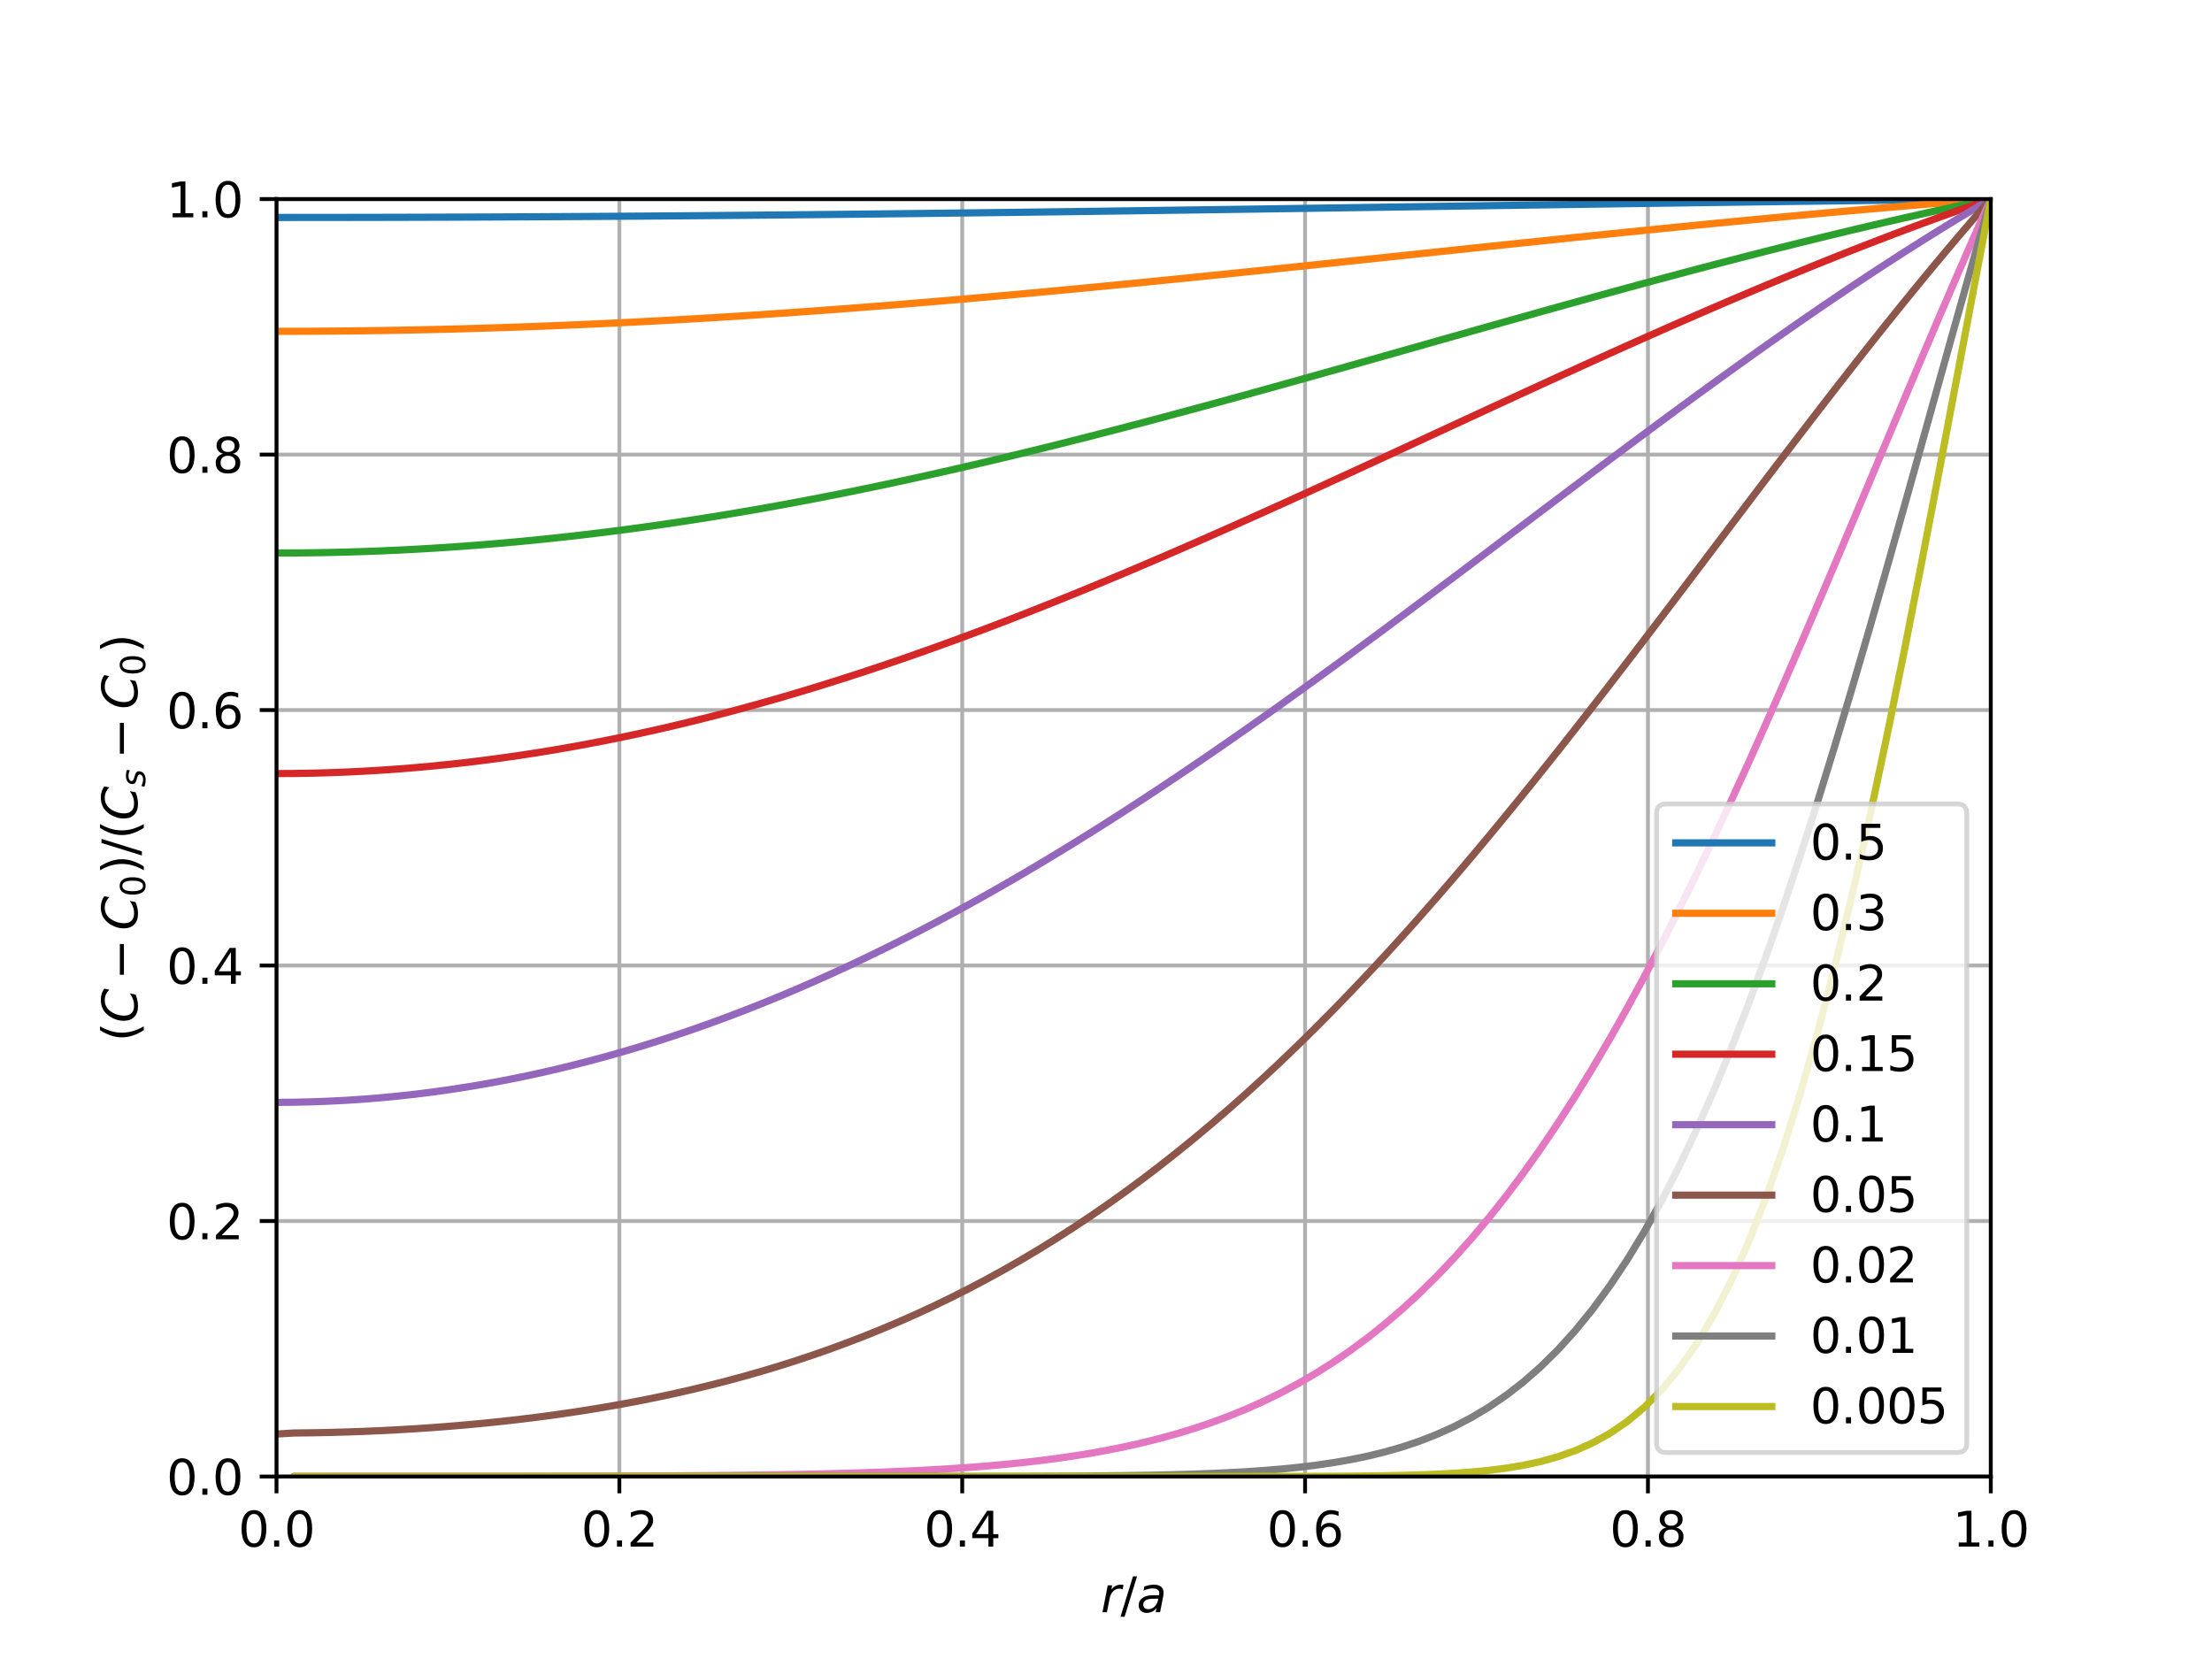 <?xml version="1.0" encoding="utf-8" standalone="no"?>
<!DOCTYPE svg PUBLIC "-//W3C//DTD SVG 1.1//EN"
  "http://www.w3.org/Graphics/SVG/1.1/DTD/svg11.dtd">
<svg xmlns:xlink="http://www.w3.org/1999/xlink" width="460.8pt" height="345.6pt" viewBox="0 0 460.8 345.6" xmlns="http://www.w3.org/2000/svg" version="1.1">
 <defs>
  <style type="text/css">*{stroke-linejoin: round; stroke-linecap: butt}</style>
 </defs>
 <g id="figure_1">
  <g id="patch_1">
   <path d="M 0 345.6 
L 460.8 345.6 
L 460.8 0 
L 0 0 
z
" style="fill: #ffffff"/>
  </g>
  <g id="axes_1">
   <g id="patch_2">
    <path d="M 57.6 307.584 
L 414.72 307.584 
L 414.72 41.472 
L 57.6 41.472 
z
" style="fill: #ffffff"/>
   </g>
   <g id="matplotlib.axis_1">
    <g id="xtick_1">
     <g id="line2d_1">
      <path d="M 57.6 307.584 
L 57.6 41.472 
" clip-path="url(#p235ca49912)" style="fill: none; stroke: #b0b0b0; stroke-width: 0.8; stroke-linecap: square"/>
     </g>
     <g id="line2d_2">
      <defs>
       <path id="m42c83dc2bc" d="M 0 0 
L 0 3.5 
" style="stroke: #000000; stroke-width: 0.8"/>
      </defs>
      <g>
       <use xlink:href="#m42c83dc2bc" x="57.6" y="307.584" style="stroke: #000000; stroke-width: 0.8"/>
      </g>
     </g>
     <g id="text_1">
      <!-- 0.0 -->
      <g transform="translate(49.648 322.182) scale(0.1 -0.1)">
       <defs>
        <path id="DejaVuSans-30" d="M 2034 4250 
Q 1547 4250 1301 3770 
Q 1056 3291 1056 2328 
Q 1056 1369 1301 889 
Q 1547 409 2034 409 
Q 2525 409 2770 889 
Q 3016 1369 3016 2328 
Q 3016 3291 2770 3770 
Q 2525 4250 2034 4250 
z
M 2034 4750 
Q 2819 4750 3233 4129 
Q 3647 3509 3647 2328 
Q 3647 1150 3233 529 
Q 2819 -91 2034 -91 
Q 1250 -91 836 529 
Q 422 1150 422 2328 
Q 422 3509 836 4129 
Q 1250 4750 2034 4750 
z
" transform="scale(0.016)"/>
        <path id="DejaVuSans-2e" d="M 684 794 
L 1344 794 
L 1344 0 
L 684 0 
L 684 794 
z
" transform="scale(0.016)"/>
       </defs>
       <use xlink:href="#DejaVuSans-30"/>
       <use xlink:href="#DejaVuSans-2e" x="63.623"/>
       <use xlink:href="#DejaVuSans-30" x="95.41"/>
      </g>
     </g>
    </g>
    <g id="xtick_2">
     <g id="line2d_3">
      <path d="M 129.024 307.584 
L 129.024 41.472 
" clip-path="url(#p235ca49912)" style="fill: none; stroke: #b0b0b0; stroke-width: 0.8; stroke-linecap: square"/>
     </g>
     <g id="line2d_4">
      <g>
       <use xlink:href="#m42c83dc2bc" x="129.024" y="307.584" style="stroke: #000000; stroke-width: 0.8"/>
      </g>
     </g>
     <g id="text_2">
      <!-- 0.2 -->
      <g transform="translate(121.072 322.182) scale(0.1 -0.1)">
       <defs>
        <path id="DejaVuSans-32" d="M 1228 531 
L 3431 531 
L 3431 0 
L 469 0 
L 469 531 
Q 828 903 1448 1529 
Q 2069 2156 2228 2338 
Q 2531 2678 2651 2914 
Q 2772 3150 2772 3378 
Q 2772 3750 2511 3984 
Q 2250 4219 1831 4219 
Q 1534 4219 1204 4116 
Q 875 4013 500 3803 
L 500 4441 
Q 881 4594 1212 4672 
Q 1544 4750 1819 4750 
Q 2544 4750 2975 4387 
Q 3406 4025 3406 3419 
Q 3406 3131 3298 2873 
Q 3191 2616 2906 2266 
Q 2828 2175 2409 1742 
Q 1991 1309 1228 531 
z
" transform="scale(0.016)"/>
       </defs>
       <use xlink:href="#DejaVuSans-30"/>
       <use xlink:href="#DejaVuSans-2e" x="63.623"/>
       <use xlink:href="#DejaVuSans-32" x="95.41"/>
      </g>
     </g>
    </g>
    <g id="xtick_3">
     <g id="line2d_5">
      <path d="M 200.448 307.584 
L 200.448 41.472 
" clip-path="url(#p235ca49912)" style="fill: none; stroke: #b0b0b0; stroke-width: 0.8; stroke-linecap: square"/>
     </g>
     <g id="line2d_6">
      <g>
       <use xlink:href="#m42c83dc2bc" x="200.448" y="307.584" style="stroke: #000000; stroke-width: 0.8"/>
      </g>
     </g>
     <g id="text_3">
      <!-- 0.4 -->
      <g transform="translate(192.496 322.182) scale(0.1 -0.1)">
       <defs>
        <path id="DejaVuSans-34" d="M 2419 4116 
L 825 1625 
L 2419 1625 
L 2419 4116 
z
M 2253 4666 
L 3047 4666 
L 3047 1625 
L 3713 1625 
L 3713 1100 
L 3047 1100 
L 3047 0 
L 2419 0 
L 2419 1100 
L 313 1100 
L 313 1709 
L 2253 4666 
z
" transform="scale(0.016)"/>
       </defs>
       <use xlink:href="#DejaVuSans-30"/>
       <use xlink:href="#DejaVuSans-2e" x="63.623"/>
       <use xlink:href="#DejaVuSans-34" x="95.41"/>
      </g>
     </g>
    </g>
    <g id="xtick_4">
     <g id="line2d_7">
      <path d="M 271.872 307.584 
L 271.872 41.472 
" clip-path="url(#p235ca49912)" style="fill: none; stroke: #b0b0b0; stroke-width: 0.8; stroke-linecap: square"/>
     </g>
     <g id="line2d_8">
      <g>
       <use xlink:href="#m42c83dc2bc" x="271.872" y="307.584" style="stroke: #000000; stroke-width: 0.8"/>
      </g>
     </g>
     <g id="text_4">
      <!-- 0.6 -->
      <g transform="translate(263.92 322.182) scale(0.1 -0.1)">
       <defs>
        <path id="DejaVuSans-36" d="M 2113 2584 
Q 1688 2584 1439 2293 
Q 1191 2003 1191 1497 
Q 1191 994 1439 701 
Q 1688 409 2113 409 
Q 2538 409 2786 701 
Q 3034 994 3034 1497 
Q 3034 2003 2786 2293 
Q 2538 2584 2113 2584 
z
M 3366 4563 
L 3366 3988 
Q 3128 4100 2886 4159 
Q 2644 4219 2406 4219 
Q 1781 4219 1451 3797 
Q 1122 3375 1075 2522 
Q 1259 2794 1537 2939 
Q 1816 3084 2150 3084 
Q 2853 3084 3261 2657 
Q 3669 2231 3669 1497 
Q 3669 778 3244 343 
Q 2819 -91 2113 -91 
Q 1303 -91 875 529 
Q 447 1150 447 2328 
Q 447 3434 972 4092 
Q 1497 4750 2381 4750 
Q 2619 4750 2861 4703 
Q 3103 4656 3366 4563 
z
" transform="scale(0.016)"/>
       </defs>
       <use xlink:href="#DejaVuSans-30"/>
       <use xlink:href="#DejaVuSans-2e" x="63.623"/>
       <use xlink:href="#DejaVuSans-36" x="95.41"/>
      </g>
     </g>
    </g>
    <g id="xtick_5">
     <g id="line2d_9">
      <path d="M 343.296 307.584 
L 343.296 41.472 
" clip-path="url(#p235ca49912)" style="fill: none; stroke: #b0b0b0; stroke-width: 0.8; stroke-linecap: square"/>
     </g>
     <g id="line2d_10">
      <g>
       <use xlink:href="#m42c83dc2bc" x="343.296" y="307.584" style="stroke: #000000; stroke-width: 0.8"/>
      </g>
     </g>
     <g id="text_5">
      <!-- 0.8 -->
      <g transform="translate(335.344 322.182) scale(0.1 -0.1)">
       <defs>
        <path id="DejaVuSans-38" d="M 2034 2216 
Q 1584 2216 1326 1975 
Q 1069 1734 1069 1313 
Q 1069 891 1326 650 
Q 1584 409 2034 409 
Q 2484 409 2743 651 
Q 3003 894 3003 1313 
Q 3003 1734 2745 1975 
Q 2488 2216 2034 2216 
z
M 1403 2484 
Q 997 2584 770 2862 
Q 544 3141 544 3541 
Q 544 4100 942 4425 
Q 1341 4750 2034 4750 
Q 2731 4750 3128 4425 
Q 3525 4100 3525 3541 
Q 3525 3141 3298 2862 
Q 3072 2584 2669 2484 
Q 3125 2378 3379 2068 
Q 3634 1759 3634 1313 
Q 3634 634 3220 271 
Q 2806 -91 2034 -91 
Q 1263 -91 848 271 
Q 434 634 434 1313 
Q 434 1759 690 2068 
Q 947 2378 1403 2484 
z
M 1172 3481 
Q 1172 3119 1398 2916 
Q 1625 2713 2034 2713 
Q 2441 2713 2670 2916 
Q 2900 3119 2900 3481 
Q 2900 3844 2670 4047 
Q 2441 4250 2034 4250 
Q 1625 4250 1398 4047 
Q 1172 3844 1172 3481 
z
" transform="scale(0.016)"/>
       </defs>
       <use xlink:href="#DejaVuSans-30"/>
       <use xlink:href="#DejaVuSans-2e" x="63.623"/>
       <use xlink:href="#DejaVuSans-38" x="95.41"/>
      </g>
     </g>
    </g>
    <g id="xtick_6">
     <g id="line2d_11">
      <path d="M 414.72 307.584 
L 414.72 41.472 
" clip-path="url(#p235ca49912)" style="fill: none; stroke: #b0b0b0; stroke-width: 0.8; stroke-linecap: square"/>
     </g>
     <g id="line2d_12">
      <g>
       <use xlink:href="#m42c83dc2bc" x="414.72" y="307.584" style="stroke: #000000; stroke-width: 0.8"/>
      </g>
     </g>
     <g id="text_6">
      <!-- 1.0 -->
      <g transform="translate(406.768 322.182) scale(0.1 -0.1)">
       <defs>
        <path id="DejaVuSans-31" d="M 794 531 
L 1825 531 
L 1825 4091 
L 703 3866 
L 703 4441 
L 1819 4666 
L 2450 4666 
L 2450 531 
L 3481 531 
L 3481 0 
L 794 0 
L 794 531 
z
" transform="scale(0.016)"/>
       </defs>
       <use xlink:href="#DejaVuSans-31"/>
       <use xlink:href="#DejaVuSans-2e" x="63.623"/>
       <use xlink:href="#DejaVuSans-30" x="95.41"/>
      </g>
     </g>
    </g>
    <g id="text_7">
     <!-- $r/a$ -->
     <g transform="translate(229.31 335.861) scale(0.1 -0.1)">
      <defs>
       <path id="DejaVuSans-Oblique-72" d="M 2853 2969 
Q 2766 3016 2653 3041 
Q 2541 3066 2413 3066 
Q 1953 3066 1609 2717 
Q 1266 2369 1153 1784 
L 800 0 
L 225 0 
L 909 3500 
L 1484 3500 
L 1375 2956 
Q 1603 3259 1920 3421 
Q 2238 3584 2597 3584 
Q 2691 3584 2781 3573 
Q 2872 3563 2963 3538 
L 2853 2969 
z
" transform="scale(0.016)"/>
       <path id="DejaVuSans-2f" d="M 1625 4666 
L 2156 4666 
L 531 -594 
L 0 -594 
L 1625 4666 
z
" transform="scale(0.016)"/>
       <path id="DejaVuSans-Oblique-61" d="M 3438 1997 
L 3047 0 
L 2472 0 
L 2578 531 
Q 2325 219 2001 64 
Q 1678 -91 1281 -91 
Q 834 -91 548 182 
Q 263 456 263 884 
Q 263 1497 752 1853 
Q 1241 2209 2100 2209 
L 2900 2209 
L 2931 2363 
Q 2938 2388 2941 2417 
Q 2944 2447 2944 2509 
Q 2944 2788 2717 2942 
Q 2491 3097 2081 3097 
Q 1800 3097 1504 3025 
Q 1209 2953 897 2809 
L 997 3341 
Q 1322 3463 1633 3523 
Q 1944 3584 2234 3584 
Q 2853 3584 3176 3315 
Q 3500 3047 3500 2534 
Q 3500 2431 3484 2292 
Q 3469 2153 3438 1997 
z
M 2816 1759 
L 2241 1759 
Q 1534 1759 1195 1570 
Q 856 1381 856 984 
Q 856 709 1029 553 
Q 1203 397 1509 397 
Q 1978 397 2328 733 
Q 2678 1069 2791 1631 
L 2816 1759 
z
" transform="scale(0.016)"/>
      </defs>
      <use xlink:href="#DejaVuSans-Oblique-72" transform="translate(0 0.094)"/>
      <use xlink:href="#DejaVuSans-2f" transform="translate(41.113 0.094)"/>
      <use xlink:href="#DejaVuSans-Oblique-61" transform="translate(74.805 0.094)"/>
     </g>
    </g>
   </g>
   <g id="matplotlib.axis_2">
    <g id="ytick_1">
     <g id="line2d_13">
      <path d="M 57.6 307.584 
L 414.72 307.584 
" clip-path="url(#p235ca49912)" style="fill: none; stroke: #b0b0b0; stroke-width: 0.8; stroke-linecap: square"/>
     </g>
     <g id="line2d_14">
      <defs>
       <path id="m4664c34ad4" d="M 0 0 
L -3.5 0 
" style="stroke: #000000; stroke-width: 0.8"/>
      </defs>
      <g>
       <use xlink:href="#m4664c34ad4" x="57.6" y="307.584" style="stroke: #000000; stroke-width: 0.8"/>
      </g>
     </g>
     <g id="text_8">
      <!-- 0.0 -->
      <g transform="translate(34.697 311.383) scale(0.1 -0.1)">
       <use xlink:href="#DejaVuSans-30"/>
       <use xlink:href="#DejaVuSans-2e" x="63.623"/>
       <use xlink:href="#DejaVuSans-30" x="95.41"/>
      </g>
     </g>
    </g>
    <g id="ytick_2">
     <g id="line2d_15">
      <path d="M 57.6 254.362 
L 414.72 254.362 
" clip-path="url(#p235ca49912)" style="fill: none; stroke: #b0b0b0; stroke-width: 0.8; stroke-linecap: square"/>
     </g>
     <g id="line2d_16">
      <g>
       <use xlink:href="#m4664c34ad4" x="57.6" y="254.362" style="stroke: #000000; stroke-width: 0.8"/>
      </g>
     </g>
     <g id="text_9">
      <!-- 0.2 -->
      <g transform="translate(34.697 258.161) scale(0.1 -0.1)">
       <use xlink:href="#DejaVuSans-30"/>
       <use xlink:href="#DejaVuSans-2e" x="63.623"/>
       <use xlink:href="#DejaVuSans-32" x="95.41"/>
      </g>
     </g>
    </g>
    <g id="ytick_3">
     <g id="line2d_17">
      <path d="M 57.6 201.139 
L 414.72 201.139 
" clip-path="url(#p235ca49912)" style="fill: none; stroke: #b0b0b0; stroke-width: 0.8; stroke-linecap: square"/>
     </g>
     <g id="line2d_18">
      <g>
       <use xlink:href="#m4664c34ad4" x="57.6" y="201.139" style="stroke: #000000; stroke-width: 0.8"/>
      </g>
     </g>
     <g id="text_10">
      <!-- 0.4 -->
      <g transform="translate(34.697 204.938) scale(0.1 -0.1)">
       <use xlink:href="#DejaVuSans-30"/>
       <use xlink:href="#DejaVuSans-2e" x="63.623"/>
       <use xlink:href="#DejaVuSans-34" x="95.41"/>
      </g>
     </g>
    </g>
    <g id="ytick_4">
     <g id="line2d_19">
      <path d="M 57.6 147.917 
L 414.72 147.917 
" clip-path="url(#p235ca49912)" style="fill: none; stroke: #b0b0b0; stroke-width: 0.8; stroke-linecap: square"/>
     </g>
     <g id="line2d_20">
      <g>
       <use xlink:href="#m4664c34ad4" x="57.6" y="147.917" style="stroke: #000000; stroke-width: 0.8"/>
      </g>
     </g>
     <g id="text_11">
      <!-- 0.6 -->
      <g transform="translate(34.697 151.716) scale(0.1 -0.1)">
       <use xlink:href="#DejaVuSans-30"/>
       <use xlink:href="#DejaVuSans-2e" x="63.623"/>
       <use xlink:href="#DejaVuSans-36" x="95.41"/>
      </g>
     </g>
    </g>
    <g id="ytick_5">
     <g id="line2d_21">
      <path d="M 57.6 94.694 
L 414.72 94.694 
" clip-path="url(#p235ca49912)" style="fill: none; stroke: #b0b0b0; stroke-width: 0.8; stroke-linecap: square"/>
     </g>
     <g id="line2d_22">
      <g>
       <use xlink:href="#m4664c34ad4" x="57.6" y="94.694" style="stroke: #000000; stroke-width: 0.8"/>
      </g>
     </g>
     <g id="text_12">
      <!-- 0.8 -->
      <g transform="translate(34.697 98.494) scale(0.1 -0.1)">
       <use xlink:href="#DejaVuSans-30"/>
       <use xlink:href="#DejaVuSans-2e" x="63.623"/>
       <use xlink:href="#DejaVuSans-38" x="95.41"/>
      </g>
     </g>
    </g>
    <g id="ytick_6">
     <g id="line2d_23">
      <path d="M 57.6 41.472 
L 414.72 41.472 
" clip-path="url(#p235ca49912)" style="fill: none; stroke: #b0b0b0; stroke-width: 0.8; stroke-linecap: square"/>
     </g>
     <g id="line2d_24">
      <g>
       <use xlink:href="#m4664c34ad4" x="57.6" y="41.472" style="stroke: #000000; stroke-width: 0.8"/>
      </g>
     </g>
     <g id="text_13">
      <!-- 1.0 -->
      <g transform="translate(34.697 45.271) scale(0.1 -0.1)">
       <use xlink:href="#DejaVuSans-31"/>
       <use xlink:href="#DejaVuSans-2e" x="63.623"/>
       <use xlink:href="#DejaVuSans-30" x="95.41"/>
      </g>
     </g>
    </g>
    <g id="text_14">
     <!-- $(C - C_0)/(C_s - C_0)$ -->
     <g transform="translate(28.617 216.978) rotate(-90) scale(0.1 -0.1)">
      <defs>
       <path id="DejaVuSans-28" d="M 1984 4856 
Q 1566 4138 1362 3434 
Q 1159 2731 1159 2009 
Q 1159 1288 1364 580 
Q 1569 -128 1984 -844 
L 1484 -844 
Q 1016 -109 783 600 
Q 550 1309 550 2009 
Q 550 2706 781 3412 
Q 1013 4119 1484 4856 
L 1984 4856 
z
" transform="scale(0.016)"/>
       <path id="DejaVuSans-Oblique-43" d="M 4447 4306 
L 4319 3641 
Q 4019 3944 3683 4091 
Q 3347 4238 2956 4238 
Q 2422 4238 2017 3981 
Q 1613 3725 1319 3200 
Q 1131 2863 1032 2486 
Q 934 2109 934 1728 
Q 934 1091 1264 756 
Q 1594 422 2222 422 
Q 2656 422 3056 561 
Q 3456 700 3834 978 
L 3688 231 
Q 3316 72 2936 -9 
Q 2556 -91 2175 -91 
Q 1278 -91 773 396 
Q 269 884 269 1753 
Q 269 2309 461 2846 
Q 653 3384 1013 3828 
Q 1394 4300 1883 4525 
Q 2372 4750 3022 4750 
Q 3422 4750 3780 4639 
Q 4138 4528 4447 4306 
z
" transform="scale(0.016)"/>
       <path id="DejaVuSans-2212" d="M 678 2272 
L 4684 2272 
L 4684 1741 
L 678 1741 
L 678 2272 
z
" transform="scale(0.016)"/>
       <path id="DejaVuSans-29" d="M 513 4856 
L 1013 4856 
Q 1481 4119 1714 3412 
Q 1947 2706 1947 2009 
Q 1947 1309 1714 600 
Q 1481 -109 1013 -844 
L 513 -844 
Q 928 -128 1133 580 
Q 1338 1288 1338 2009 
Q 1338 2731 1133 3434 
Q 928 4138 513 4856 
z
" transform="scale(0.016)"/>
       <path id="DejaVuSans-Oblique-73" d="M 3200 3397 
L 3091 2853 
Q 2863 2978 2609 3040 
Q 2356 3103 2088 3103 
Q 1634 3103 1373 2948 
Q 1113 2794 1113 2528 
Q 1113 2219 1719 2053 
Q 1766 2041 1788 2034 
L 1972 1978 
Q 2547 1819 2739 1644 
Q 2931 1469 2931 1166 
Q 2931 609 2489 259 
Q 2047 -91 1331 -91 
Q 1053 -91 747 -37 
Q 441 16 72 128 
L 184 722 
Q 500 559 806 475 
Q 1113 391 1394 391 
Q 1816 391 2080 572 
Q 2344 753 2344 1031 
Q 2344 1331 1650 1516 
L 1591 1531 
L 1394 1581 
Q 956 1697 753 1886 
Q 550 2075 550 2369 
Q 550 2928 970 3256 
Q 1391 3584 2113 3584 
Q 2397 3584 2667 3537 
Q 2938 3491 3200 3397 
z
" transform="scale(0.016)"/>
      </defs>
      <use xlink:href="#DejaVuSans-28" transform="translate(0 0.125)"/>
      <use xlink:href="#DejaVuSans-Oblique-43" transform="translate(39.014 0.125)"/>
      <use xlink:href="#DejaVuSans-2212" transform="translate(128.32 0.125)"/>
      <use xlink:href="#DejaVuSans-Oblique-43" transform="translate(231.592 0.125)"/>
      <use xlink:href="#DejaVuSans-30" transform="translate(301.416 -16.281) scale(0.7)"/>
      <use xlink:href="#DejaVuSans-29" transform="translate(348.687 0.125)"/>
      <use xlink:href="#DejaVuSans-2f" transform="translate(387.7 0.125)"/>
      <use xlink:href="#DejaVuSans-28" transform="translate(421.392 0.125)"/>
      <use xlink:href="#DejaVuSans-Oblique-43" transform="translate(460.405 0.125)"/>
      <use xlink:href="#DejaVuSans-Oblique-73" transform="translate(530.229 -16.281) scale(0.7)"/>
      <use xlink:href="#DejaVuSans-2212" transform="translate(588.916 0.125)"/>
      <use xlink:href="#DejaVuSans-Oblique-43" transform="translate(692.188 0.125)"/>
      <use xlink:href="#DejaVuSans-30" transform="translate(762.012 -16.281) scale(0.7)"/>
      <use xlink:href="#DejaVuSans-29" transform="translate(809.282 0.125)"/>
     </g>
    </g>
   </g>
   <g id="line2d_25">
    <path d="M 57.6 45.3 
L 61.207 45.299 
L 64.815 45.297 
L 68.422 45.294 
L 72.029 45.289 
L 75.636 45.284 
L 79.244 45.277 
L 82.851 45.268 
L 86.458 45.259 
L 90.065 45.248 
L 93.673 45.236 
L 97.28 45.222 
L 100.887 45.208 
L 104.495 45.192 
L 108.102 45.175 
L 111.709 45.157 
L 115.316 45.137 
L 118.924 45.117 
L 122.531 45.095 
L 126.138 45.072 
L 129.745 45.048 
L 133.353 45.023 
L 136.96 44.996 
L 140.567 44.969 
L 144.175 44.94 
L 147.782 44.911 
L 151.389 44.88 
L 154.996 44.848 
L 158.604 44.816 
L 162.211 44.782 
L 165.818 44.747 
L 169.425 44.712 
L 173.033 44.675 
L 176.64 44.637 
L 180.247 44.599 
L 183.855 44.56 
L 187.462 44.52 
L 191.069 44.479 
L 194.676 44.437 
L 198.284 44.395 
L 201.891 44.352 
L 205.498 44.308 
L 209.105 44.263 
L 212.713 44.218 
L 216.32 44.172 
L 219.927 44.125 
L 223.535 44.078 
L 227.142 44.03 
L 230.749 43.982 
L 234.356 43.933 
L 237.964 43.884 
L 241.571 43.834 
L 245.178 43.784 
L 248.785 43.734 
L 252.393 43.683 
L 256 43.632 
L 259.607 43.58 
L 263.215 43.529 
L 266.822 43.476 
L 270.429 43.424 
L 274.036 43.372 
L 277.644 43.319 
L 281.251 43.266 
L 284.858 43.214 
L 288.465 43.161 
L 292.073 43.108 
L 295.68 43.055 
L 299.287 43.002 
L 302.895 42.949 
L 306.502 42.896 
L 310.109 42.843 
L 313.716 42.791 
L 317.324 42.738 
L 320.931 42.686 
L 324.538 42.634 
L 328.145 42.582 
L 331.753 42.53 
L 335.36 42.479 
L 338.967 42.428 
L 342.575 42.377 
L 346.182 42.327 
L 349.789 42.277 
L 353.396 42.228 
L 357.004 42.179 
L 360.611 42.13 
L 364.218 42.082 
L 367.825 42.034 
L 371.433 41.987 
L 375.04 41.941 
L 378.647 41.895 
L 382.255 41.85 
L 385.862 41.805 
L 389.469 41.761 
L 393.076 41.717 
L 396.684 41.675 
L 400.291 41.633 
L 403.898 41.591 
L 407.505 41.551 
L 411.113 41.511 
L 414.72 41.472 
" clip-path="url(#p235ca49912)" style="fill: none; stroke: #1f77b4; stroke-width: 1.5; stroke-linecap: square"/>
   </g>
   <g id="line2d_26">
    <path d="M 57.6 69.023 
L 61.207 69.019 
L 64.815 69.005 
L 68.422 68.982 
L 72.029 68.949 
L 75.636 68.908 
L 79.244 68.857 
L 82.851 68.797 
L 86.458 68.728 
L 90.065 68.65 
L 93.673 68.563 
L 97.28 68.467 
L 100.887 68.362 
L 104.495 68.249 
L 108.102 68.126 
L 111.709 67.995 
L 115.316 67.855 
L 118.924 67.707 
L 122.531 67.55 
L 126.138 67.385 
L 129.745 67.211 
L 133.353 67.03 
L 136.96 66.84 
L 140.567 66.642 
L 144.175 66.437 
L 147.782 66.224 
L 151.389 66.003 
L 154.996 65.775 
L 158.604 65.54 
L 162.211 65.297 
L 165.818 65.047 
L 169.425 64.791 
L 173.033 64.528 
L 176.64 64.258 
L 180.247 63.982 
L 183.855 63.7 
L 187.462 63.411 
L 191.069 63.117 
L 194.676 62.817 
L 198.284 62.511 
L 201.891 62.2 
L 205.498 61.884 
L 209.105 61.563 
L 212.713 61.237 
L 216.32 60.907 
L 219.927 60.571 
L 223.535 60.232 
L 227.142 59.889 
L 230.749 59.542 
L 234.356 59.191 
L 237.964 58.836 
L 241.571 58.479 
L 245.178 58.118 
L 248.785 57.755 
L 252.393 57.389 
L 256 57.02 
L 259.607 56.65 
L 263.215 56.277 
L 266.822 55.902 
L 270.429 55.526 
L 274.036 55.149 
L 277.644 54.77 
L 281.251 54.391 
L 284.858 54.01 
L 288.465 53.629 
L 292.073 53.248 
L 295.68 52.867 
L 299.287 52.485 
L 302.895 52.104 
L 306.502 51.724 
L 310.109 51.344 
L 313.716 50.965 
L 317.324 50.587 
L 320.931 50.211 
L 324.538 49.836 
L 328.145 49.462 
L 331.753 49.091 
L 335.36 48.722 
L 338.967 48.354 
L 342.575 47.99 
L 346.182 47.628 
L 349.789 47.268 
L 353.396 46.912 
L 357.004 46.559 
L 360.611 46.209 
L 364.218 45.863 
L 367.825 45.521 
L 371.433 45.182 
L 375.04 44.847 
L 378.647 44.517 
L 382.255 44.191 
L 385.862 43.869 
L 389.469 43.552 
L 393.076 43.239 
L 396.684 42.932 
L 400.291 42.629 
L 403.898 42.332 
L 407.505 42.04 
L 411.113 41.753 
L 414.72 41.472 
" clip-path="url(#p235ca49912)" style="fill: none; stroke: #ff7f0e; stroke-width: 1.5; stroke-linecap: square"/>
   </g>
   <g id="line2d_27">
    <path d="M 57.6 115.206 
L 61.207 115.193 
L 64.815 115.157 
L 68.422 115.095 
L 72.029 115.009 
L 75.636 114.899 
L 79.244 114.765 
L 82.851 114.606 
L 86.458 114.423 
L 90.065 114.215 
L 93.673 113.984 
L 97.28 113.729 
L 100.887 113.45 
L 104.495 113.148 
L 108.102 112.823 
L 111.709 112.474 
L 115.316 112.102 
L 118.924 111.708 
L 122.531 111.291 
L 126.138 110.852 
L 129.745 110.39 
L 133.353 109.908 
L 136.96 109.403 
L 140.567 108.878 
L 144.175 108.331 
L 147.782 107.764 
L 151.389 107.177 
L 154.996 106.57 
L 158.604 105.944 
L 162.211 105.298 
L 165.818 104.633 
L 169.425 103.95 
L 173.033 103.25 
L 176.64 102.531 
L 180.247 101.796 
L 183.855 101.043 
L 187.462 100.275 
L 191.069 99.49 
L 194.676 98.69 
L 198.284 97.875 
L 201.891 97.046 
L 205.498 96.202 
L 209.105 95.345 
L 212.713 94.476 
L 216.32 93.593 
L 219.927 92.699 
L 223.535 91.793 
L 227.142 90.876 
L 230.749 89.948 
L 234.356 89.011 
L 237.964 88.064 
L 241.571 87.108 
L 245.178 86.144 
L 248.785 85.172 
L 252.393 84.193 
L 256 83.208 
L 259.607 82.216 
L 263.215 81.218 
L 266.822 80.216 
L 270.429 79.209 
L 274.036 78.198 
L 277.644 77.184 
L 281.251 76.167 
L 284.858 75.148 
L 288.465 74.128 
L 292.073 73.106 
L 295.68 72.084 
L 299.287 71.061 
L 302.895 70.04 
L 306.502 69.019 
L 310.109 68 
L 313.716 66.983 
L 317.324 65.97 
L 320.931 64.959 
L 324.538 63.952 
L 328.145 62.95 
L 331.753 61.953 
L 335.36 60.961 
L 338.967 59.975 
L 342.575 58.995 
L 346.182 58.023 
L 349.789 57.057 
L 353.396 56.1 
L 357.004 55.151 
L 360.611 54.211 
L 364.218 53.281 
L 367.825 52.36 
L 371.433 51.45 
L 375.04 50.55 
L 378.647 49.661 
L 382.255 48.784 
L 385.862 47.919 
L 389.469 47.066 
L 393.076 46.226 
L 396.684 45.398 
L 400.291 44.585 
L 403.898 43.785 
L 407.505 42.999 
L 411.113 42.228 
L 414.72 41.472 
" clip-path="url(#p235ca49912)" style="fill: none; stroke: #2ca02c; stroke-width: 1.5; stroke-linecap: square"/>
   </g>
   <g id="line2d_28">
    <path d="M 57.6 161.147 
L 61.207 161.128 
L 64.815 161.07 
L 68.422 160.973 
L 72.029 160.837 
L 75.636 160.663 
L 79.244 160.451 
L 82.851 160.2 
L 86.458 159.911 
L 90.065 159.584 
L 93.673 159.219 
L 97.28 158.816 
L 100.887 158.375 
L 104.495 157.898 
L 108.102 157.383 
L 111.709 156.831 
L 115.316 156.243 
L 118.924 155.619 
L 122.531 154.959 
L 126.138 154.263 
L 129.745 153.532 
L 133.353 152.767 
L 136.96 151.967 
L 140.567 151.133 
L 144.175 150.265 
L 147.782 149.365 
L 151.389 148.432 
L 154.996 147.467 
L 158.604 146.47 
L 162.211 145.442 
L 165.818 144.384 
L 169.425 143.296 
L 173.033 142.178 
L 176.64 141.032 
L 180.247 139.857 
L 183.855 138.655 
L 187.462 137.426 
L 191.069 136.171 
L 194.676 134.891 
L 198.284 133.585 
L 201.891 132.256 
L 205.498 130.903 
L 209.105 129.528 
L 212.713 128.13 
L 216.32 126.712 
L 219.927 125.273 
L 223.535 123.814 
L 227.142 122.337 
L 230.749 120.842 
L 234.356 119.329 
L 237.964 117.801 
L 241.571 116.257 
L 245.178 114.698 
L 248.785 113.126 
L 252.393 111.54 
L 256 109.943 
L 259.607 108.335 
L 263.215 106.716 
L 266.822 105.089 
L 270.429 103.453 
L 274.036 101.809 
L 277.644 100.159 
L 281.251 98.503 
L 284.858 96.842 
L 288.465 95.178 
L 292.073 93.511 
L 295.68 91.842 
L 299.287 90.172 
L 302.895 88.501 
L 306.502 86.832 
L 310.109 85.164 
L 313.716 83.499 
L 317.324 81.838 
L 320.931 80.181 
L 324.538 78.53 
L 328.145 76.885 
L 331.753 75.247 
L 335.36 73.617 
L 338.967 71.996 
L 342.575 70.385 
L 346.182 68.785 
L 349.789 67.196 
L 353.396 65.62 
L 357.004 64.057 
L 360.611 62.508 
L 364.218 60.974 
L 367.825 59.455 
L 371.433 57.953 
L 375.04 56.468 
L 378.647 55.001 
L 382.255 53.553 
L 385.862 52.124 
L 389.469 50.716 
L 393.076 49.328 
L 396.684 47.961 
L 400.291 46.617 
L 403.898 45.295 
L 407.505 43.997 
L 411.113 42.722 
L 414.72 41.472 
" clip-path="url(#p235ca49912)" style="fill: none; stroke: #d62728; stroke-width: 1.5; stroke-linecap: square"/>
   </g>
   <g id="line2d_29">
    <path d="M 57.6 229.64 
L 61.207 229.613 
L 64.815 229.534 
L 68.422 229.401 
L 72.029 229.216 
L 75.636 228.977 
L 79.244 228.686 
L 82.851 228.342 
L 86.458 227.945 
L 90.065 227.495 
L 93.673 226.992 
L 97.28 226.437 
L 100.887 225.83 
L 104.495 225.17 
L 108.102 224.458 
L 111.709 223.693 
L 115.316 222.877 
L 118.924 222.009 
L 122.531 221.089 
L 126.138 220.118 
L 129.745 219.096 
L 133.353 218.022 
L 136.96 216.898 
L 140.567 215.723 
L 144.175 214.498 
L 147.782 213.223 
L 151.389 211.899 
L 154.996 210.525 
L 158.604 209.102 
L 162.211 207.631 
L 165.818 206.112 
L 169.425 204.545 
L 173.033 202.932 
L 176.64 201.271 
L 180.247 199.565 
L 183.855 197.813 
L 187.462 196.016 
L 191.069 194.175 
L 194.676 192.29 
L 198.284 190.363 
L 201.891 188.393 
L 205.498 186.382 
L 209.105 184.33 
L 212.713 182.239 
L 216.32 180.108 
L 219.927 177.94 
L 223.535 175.735 
L 227.142 173.493 
L 230.749 171.217 
L 234.356 168.906 
L 237.964 166.563 
L 241.571 164.188 
L 245.178 161.782 
L 248.785 159.347 
L 252.393 156.884 
L 256 154.394 
L 259.607 151.878 
L 263.215 149.338 
L 266.822 146.775 
L 270.429 144.19 
L 274.036 141.585 
L 277.644 138.962 
L 281.251 136.321 
L 284.858 133.665 
L 288.465 130.995 
L 292.073 128.312 
L 295.68 125.618 
L 299.287 122.915 
L 302.895 120.204 
L 306.502 117.487 
L 310.109 114.766 
L 313.716 112.041 
L 317.324 109.316 
L 320.931 106.591 
L 324.538 103.869 
L 328.145 101.151 
L 331.753 98.438 
L 335.36 95.733 
L 338.967 93.037 
L 342.575 90.352 
L 346.182 87.679 
L 349.789 85.021 
L 353.396 82.379 
L 357.004 79.755 
L 360.611 77.15 
L 364.218 74.566 
L 367.825 72.005 
L 371.433 69.468 
L 375.04 66.957 
L 378.647 64.473 
L 382.255 62.018 
L 385.862 59.594 
L 389.469 57.202 
L 393.076 54.844 
L 396.684 52.52 
L 400.291 50.233 
L 403.898 47.983 
L 407.505 45.772 
L 411.113 43.601 
L 414.72 41.472 
" clip-path="url(#p235ca49912)" style="fill: none; stroke: #9467bd; stroke-width: 1.5; stroke-linecap: square"/>
   </g>
   <g id="line2d_30">
    <path d="M 57.6 298.732 
L 61.207 298.522 
L 64.815 298.48 
L 68.422 298.411 
L 72.029 298.313 
L 75.636 298.187 
L 79.244 298.033 
L 82.851 297.849 
L 86.458 297.636 
L 90.065 297.392 
L 93.673 297.117 
L 97.28 296.811 
L 100.887 296.472 
L 104.495 296.1 
L 108.102 295.693 
L 111.709 295.251 
L 115.316 294.772 
L 118.924 294.255 
L 122.531 293.699 
L 126.138 293.103 
L 129.745 292.465 
L 133.353 291.784 
L 136.96 291.058 
L 140.567 290.286 
L 144.175 289.466 
L 147.782 288.597 
L 151.389 287.676 
L 154.996 286.703 
L 158.604 285.675 
L 162.211 284.59 
L 165.818 283.447 
L 169.425 282.244 
L 173.033 280.979 
L 176.64 279.65 
L 180.247 278.256 
L 183.855 276.794 
L 187.462 275.263 
L 191.069 273.661 
L 194.676 271.986 
L 198.284 270.237 
L 201.891 268.411 
L 205.498 266.508 
L 209.105 264.525 
L 212.713 262.462 
L 216.32 260.316 
L 219.927 258.087 
L 223.535 255.774 
L 227.142 253.374 
L 230.749 250.888 
L 234.356 248.314 
L 237.964 245.651 
L 241.571 242.9 
L 245.178 240.059 
L 248.785 237.129 
L 252.393 234.109 
L 256 230.999 
L 259.607 227.8 
L 263.215 224.512 
L 266.822 221.136 
L 270.429 217.672 
L 274.036 214.122 
L 277.644 210.486 
L 281.251 206.767 
L 284.858 202.966 
L 288.465 199.085 
L 292.073 195.126 
L 295.68 191.091 
L 299.287 186.983 
L 302.895 182.804 
L 306.502 178.559 
L 310.109 174.249 
L 313.716 169.878 
L 317.324 165.45 
L 320.931 160.969 
L 324.538 156.439 
L 328.145 151.863 
L 331.753 147.246 
L 335.36 142.594 
L 338.967 137.909 
L 342.575 133.198 
L 346.182 128.465 
L 349.789 123.715 
L 353.396 118.954 
L 357.004 114.186 
L 360.611 109.417 
L 364.218 104.653 
L 367.825 99.899 
L 371.433 95.16 
L 375.04 90.442 
L 378.647 85.751 
L 382.255 81.091 
L 385.862 76.469 
L 389.469 71.889 
L 393.076 67.358 
L 396.684 62.881 
L 400.291 58.462 
L 403.898 54.106 
L 407.505 49.82 
L 411.113 45.607 
L 414.72 41.472 
" clip-path="url(#p235ca49912)" style="fill: none; stroke: #8c564b; stroke-width: 1.5; stroke-linecap: square"/>
   </g>
   <g id="line2d_31">
    <path d="M 57.6 326.772 
L 61.207 307.576 
L 64.815 307.576 
L 68.422 307.575 
L 72.029 307.575 
L 75.636 307.574 
L 79.244 307.573 
L 82.851 307.572 
L 86.458 307.57 
L 90.065 307.568 
L 93.673 307.566 
L 97.28 307.563 
L 100.887 307.56 
L 104.495 307.556 
L 108.102 307.551 
L 111.709 307.545 
L 115.316 307.538 
L 118.924 307.531 
L 122.531 307.521 
L 126.138 307.51 
L 129.745 307.497 
L 133.353 307.482 
L 136.96 307.463 
L 140.567 307.442 
L 144.175 307.417 
L 147.782 307.388 
L 151.389 307.354 
L 154.996 307.314 
L 158.604 307.268 
L 162.211 307.214 
L 165.818 307.152 
L 169.425 307.079 
L 173.033 306.996 
L 176.64 306.899 
L 180.247 306.788 
L 183.855 306.66 
L 187.462 306.513 
L 191.069 306.345 
L 194.676 306.153 
L 198.284 305.934 
L 201.891 305.684 
L 205.498 305.401 
L 209.105 305.08 
L 212.713 304.717 
L 216.32 304.307 
L 219.927 303.845 
L 223.535 303.327 
L 227.142 302.745 
L 230.749 302.094 
L 234.356 301.368 
L 237.964 300.559 
L 241.571 299.66 
L 245.178 298.663 
L 248.785 297.56 
L 252.393 296.342 
L 256 295.001 
L 259.607 293.528 
L 263.215 291.914 
L 266.822 290.148 
L 270.429 288.222 
L 274.036 286.125 
L 277.644 283.847 
L 281.251 281.381 
L 284.858 278.715 
L 288.465 275.84 
L 292.073 272.749 
L 295.68 269.431 
L 299.287 265.88 
L 302.895 262.089 
L 306.502 258.05 
L 310.109 253.758 
L 313.716 249.209 
L 317.324 244.399 
L 320.931 239.325 
L 324.538 233.987 
L 328.145 228.385 
L 331.753 222.52 
L 335.36 216.396 
L 338.967 210.016 
L 342.575 203.389 
L 346.182 196.52 
L 349.789 189.421 
L 353.396 182.101 
L 357.004 174.575 
L 360.611 166.856 
L 364.218 158.96 
L 367.825 150.904 
L 371.433 142.708 
L 375.04 134.391 
L 378.647 125.974 
L 382.255 117.479 
L 385.862 108.93 
L 389.469 100.349 
L 393.076 91.762 
L 396.684 83.192 
L 400.291 74.665 
L 403.898 66.206 
L 407.505 57.837 
L 411.113 49.585 
L 414.72 41.472 
" clip-path="url(#p235ca49912)" style="fill: none; stroke: #e377c2; stroke-width: 1.5; stroke-linecap: square"/>
   </g>
   <g id="line2d_32">
    <path d="M 59.365 346.6 
L 61.207 307.584 
L 64.815 307.584 
L 68.422 307.584 
L 72.029 307.584 
L 75.636 307.584 
L 79.244 307.584 
L 82.851 307.584 
L 86.458 307.584 
L 90.065 307.584 
L 93.673 307.584 
L 97.28 307.584 
L 100.887 307.584 
L 104.495 307.584 
L 108.102 307.584 
L 111.709 307.584 
L 115.316 307.584 
L 118.924 307.584 
L 122.531 307.584 
L 126.138 307.584 
L 129.745 307.584 
L 133.353 307.584 
L 136.96 307.584 
L 140.567 307.584 
L 144.175 307.584 
L 147.782 307.584 
L 151.389 307.584 
L 154.996 307.584 
L 158.604 307.584 
L 162.211 307.583 
L 165.818 307.583 
L 169.425 307.583 
L 173.033 307.583 
L 176.64 307.582 
L 180.247 307.581 
L 183.855 307.58 
L 187.462 307.579 
L 191.069 307.577 
L 194.676 307.575 
L 198.284 307.572 
L 201.891 307.567 
L 205.498 307.562 
L 209.105 307.555 
L 212.713 307.545 
L 216.32 307.533 
L 219.927 307.517 
L 223.535 307.496 
L 227.142 307.47 
L 230.749 307.436 
L 234.356 307.393 
L 237.964 307.339 
L 241.571 307.27 
L 245.178 307.185 
L 248.785 307.078 
L 252.393 306.946 
L 256 306.782 
L 259.607 306.581 
L 263.215 306.336 
L 266.822 306.037 
L 270.429 305.674 
L 274.036 305.238 
L 277.644 304.714 
L 281.251 304.089 
L 284.858 303.347 
L 288.465 302.47 
L 292.073 301.438 
L 295.68 300.23 
L 299.287 298.824 
L 302.895 297.194 
L 306.502 295.315 
L 310.109 293.159 
L 313.716 290.697 
L 317.324 287.9 
L 320.931 284.738 
L 324.538 281.182 
L 328.145 277.202 
L 331.753 272.77 
L 335.36 267.86 
L 338.967 262.448 
L 342.575 256.512 
L 346.182 250.034 
L 349.789 243.001 
L 353.396 235.404 
L 357.004 227.24 
L 360.611 218.512 
L 364.218 209.228 
L 367.825 199.405 
L 371.433 189.064 
L 375.04 178.236 
L 378.647 166.957 
L 382.255 155.269 
L 385.862 143.223 
L 389.469 130.873 
L 393.076 118.281 
L 396.684 105.512 
L 400.291 92.634 
L 403.898 79.717 
L 407.505 66.836 
L 411.113 54.064 
L 414.72 41.472 
" clip-path="url(#p235ca49912)" style="fill: none; stroke: #7f7f7f; stroke-width: 1.5; stroke-linecap: square"/>
   </g>
   <g id="line2d_33">
    <path d="M 60.236 346.6 
L 61.207 307.584 
L 64.815 307.584 
L 68.422 307.584 
L 72.029 307.584 
L 75.636 307.584 
L 79.244 307.584 
L 82.851 307.584 
L 86.458 307.584 
L 90.065 307.584 
L 93.673 307.584 
L 97.28 307.584 
L 100.887 307.584 
L 104.495 307.584 
L 108.102 307.584 
L 111.709 307.584 
L 115.316 307.584 
L 118.924 307.584 
L 122.531 307.584 
L 126.138 307.584 
L 129.745 307.584 
L 133.353 307.584 
L 136.96 307.584 
L 140.567 307.584 
L 144.175 307.584 
L 147.782 307.584 
L 151.389 307.584 
L 154.996 307.584 
L 158.604 307.584 
L 162.211 307.584 
L 165.818 307.584 
L 169.425 307.584 
L 173.033 307.584 
L 176.64 307.584 
L 180.247 307.584 
L 183.855 307.584 
L 187.462 307.584 
L 191.069 307.584 
L 194.676 307.584 
L 198.284 307.584 
L 201.891 307.584 
L 205.498 307.584 
L 209.105 307.584 
L 212.713 307.584 
L 216.32 307.584 
L 219.927 307.584 
L 223.535 307.584 
L 227.142 307.584 
L 230.749 307.584 
L 234.356 307.584 
L 237.964 307.584 
L 241.571 307.583 
L 245.178 307.583 
L 248.785 307.582 
L 252.393 307.581 
L 256 307.58 
L 259.607 307.577 
L 263.215 307.574 
L 266.822 307.568 
L 270.429 307.56 
L 274.036 307.548 
L 277.644 307.531 
L 281.251 307.505 
L 284.858 307.468 
L 288.465 307.416 
L 292.073 307.343 
L 295.68 307.241 
L 299.287 307.101 
L 302.895 306.91 
L 306.502 306.651 
L 310.109 306.305 
L 313.716 305.848 
L 317.324 305.247 
L 320.931 304.468 
L 324.538 303.468 
L 328.145 302.195 
L 331.753 300.593 
L 335.36 298.596 
L 338.967 296.133 
L 342.575 293.123 
L 346.182 289.485 
L 349.789 285.13 
L 353.396 279.971 
L 357.004 273.92 
L 360.611 266.895 
L 364.218 258.824 
L 367.825 249.644 
L 371.433 239.309 
L 375.04 227.794 
L 378.647 215.096 
L 382.255 201.237 
L 385.862 186.268 
L 389.469 170.268 
L 393.076 153.345 
L 396.684 135.634 
L 400.291 117.294 
L 403.898 98.506 
L 407.505 79.468 
L 411.113 60.386 
L 414.72 41.472 
" clip-path="url(#p235ca49912)" style="fill: none; stroke: #bcbd22; stroke-width: 1.5; stroke-linecap: square"/>
   </g>
   <g id="patch_3">
    <path d="M 57.6 307.584 
L 57.6 41.472 
" style="fill: none; stroke: #000000; stroke-width: 0.8; stroke-linejoin: miter; stroke-linecap: square"/>
   </g>
   <g id="patch_4">
    <path d="M 414.72 307.584 
L 414.72 41.472 
" style="fill: none; stroke: #000000; stroke-width: 0.8; stroke-linejoin: miter; stroke-linecap: square"/>
   </g>
   <g id="patch_5">
    <path d="M 57.6 307.584 
L 414.72 307.584 
" style="fill: none; stroke: #000000; stroke-width: 0.8; stroke-linejoin: miter; stroke-linecap: square"/>
   </g>
   <g id="patch_6">
    <path d="M 57.6 41.472 
L 414.72 41.472 
" style="fill: none; stroke: #000000; stroke-width: 0.8; stroke-linejoin: miter; stroke-linecap: square"/>
   </g>
   <g id="legend_1">
    <g id="patch_7">
     <path d="M 347.092 302.584 
L 407.72 302.584 
Q 409.72 302.584 409.72 300.584 
L 409.72 169.481 
Q 409.72 167.481 407.72 167.481 
L 347.092 167.481 
Q 345.092 167.481 345.092 169.481 
L 345.092 300.584 
Q 345.092 302.584 347.092 302.584 
z
" style="fill: #ffffff; opacity: 0.8; stroke: #cccccc; stroke-linejoin: miter"/>
    </g>
    <g id="line2d_34">
     <path d="M 349.092 175.579 
L 359.092 175.579 
L 369.092 175.579 
" style="fill: none; stroke: #1f77b4; stroke-width: 1.5; stroke-linecap: square"/>
    </g>
    <g id="text_15">
     <!-- 0.5 -->
     <g transform="translate(377.092 179.079) scale(0.1 -0.1)">
      <defs>
       <path id="DejaVuSans-35" d="M 691 4666 
L 3169 4666 
L 3169 4134 
L 1269 4134 
L 1269 2991 
Q 1406 3038 1543 3061 
Q 1681 3084 1819 3084 
Q 2600 3084 3056 2656 
Q 3513 2228 3513 1497 
Q 3513 744 3044 326 
Q 2575 -91 1722 -91 
Q 1428 -91 1123 -41 
Q 819 9 494 109 
L 494 744 
Q 775 591 1075 516 
Q 1375 441 1709 441 
Q 2250 441 2565 725 
Q 2881 1009 2881 1497 
Q 2881 1984 2565 2268 
Q 2250 2553 1709 2553 
Q 1456 2553 1204 2497 
Q 953 2441 691 2322 
L 691 4666 
z
" transform="scale(0.016)"/>
      </defs>
      <use xlink:href="#DejaVuSans-30"/>
      <use xlink:href="#DejaVuSans-2e" x="63.623"/>
      <use xlink:href="#DejaVuSans-35" x="95.41"/>
     </g>
    </g>
    <g id="line2d_35">
     <path d="M 349.092 190.257 
L 359.092 190.257 
L 369.092 190.257 
" style="fill: none; stroke: #ff7f0e; stroke-width: 1.5; stroke-linecap: square"/>
    </g>
    <g id="text_16">
     <!-- 0.3 -->
     <g transform="translate(377.092 193.757) scale(0.1 -0.1)">
      <defs>
       <path id="DejaVuSans-33" d="M 2597 2516 
Q 3050 2419 3304 2112 
Q 3559 1806 3559 1356 
Q 3559 666 3084 287 
Q 2609 -91 1734 -91 
Q 1441 -91 1130 -33 
Q 819 25 488 141 
L 488 750 
Q 750 597 1062 519 
Q 1375 441 1716 441 
Q 2309 441 2620 675 
Q 2931 909 2931 1356 
Q 2931 1769 2642 2001 
Q 2353 2234 1838 2234 
L 1294 2234 
L 1294 2753 
L 1863 2753 
Q 2328 2753 2575 2939 
Q 2822 3125 2822 3475 
Q 2822 3834 2567 4026 
Q 2313 4219 1838 4219 
Q 1578 4219 1281 4162 
Q 984 4106 628 3988 
L 628 4550 
Q 988 4650 1302 4700 
Q 1616 4750 1894 4750 
Q 2613 4750 3031 4423 
Q 3450 4097 3450 3541 
Q 3450 3153 3228 2886 
Q 3006 2619 2597 2516 
z
" transform="scale(0.016)"/>
      </defs>
      <use xlink:href="#DejaVuSans-30"/>
      <use xlink:href="#DejaVuSans-2e" x="63.623"/>
      <use xlink:href="#DejaVuSans-33" x="95.41"/>
     </g>
    </g>
    <g id="line2d_36">
     <path d="M 349.092 204.936 
L 359.092 204.936 
L 369.092 204.936 
" style="fill: none; stroke: #2ca02c; stroke-width: 1.5; stroke-linecap: square"/>
    </g>
    <g id="text_17">
     <!-- 0.2 -->
     <g transform="translate(377.092 208.436) scale(0.1 -0.1)">
      <use xlink:href="#DejaVuSans-30"/>
      <use xlink:href="#DejaVuSans-2e" x="63.623"/>
      <use xlink:href="#DejaVuSans-32" x="95.41"/>
     </g>
    </g>
    <g id="line2d_37">
     <path d="M 349.092 219.614 
L 359.092 219.614 
L 369.092 219.614 
" style="fill: none; stroke: #d62728; stroke-width: 1.5; stroke-linecap: square"/>
    </g>
    <g id="text_18">
     <!-- 0.15 -->
     <g transform="translate(377.092 223.114) scale(0.1 -0.1)">
      <use xlink:href="#DejaVuSans-30"/>
      <use xlink:href="#DejaVuSans-2e" x="63.623"/>
      <use xlink:href="#DejaVuSans-31" x="95.41"/>
      <use xlink:href="#DejaVuSans-35" x="159.033"/>
     </g>
    </g>
    <g id="line2d_38">
     <path d="M 349.092 234.292 
L 359.092 234.292 
L 369.092 234.292 
" style="fill: none; stroke: #9467bd; stroke-width: 1.5; stroke-linecap: square"/>
    </g>
    <g id="text_19">
     <!-- 0.1 -->
     <g transform="translate(377.092 237.792) scale(0.1 -0.1)">
      <use xlink:href="#DejaVuSans-30"/>
      <use xlink:href="#DejaVuSans-2e" x="63.623"/>
      <use xlink:href="#DejaVuSans-31" x="95.41"/>
     </g>
    </g>
    <g id="line2d_39">
     <path d="M 349.092 248.97 
L 359.092 248.97 
L 369.092 248.97 
" style="fill: none; stroke: #8c564b; stroke-width: 1.5; stroke-linecap: square"/>
    </g>
    <g id="text_20">
     <!-- 0.05 -->
     <g transform="translate(377.092 252.47) scale(0.1 -0.1)">
      <use xlink:href="#DejaVuSans-30"/>
      <use xlink:href="#DejaVuSans-2e" x="63.623"/>
      <use xlink:href="#DejaVuSans-30" x="95.41"/>
      <use xlink:href="#DejaVuSans-35" x="159.033"/>
     </g>
    </g>
    <g id="line2d_40">
     <path d="M 349.092 263.648 
L 359.092 263.648 
L 369.092 263.648 
" style="fill: none; stroke: #e377c2; stroke-width: 1.5; stroke-linecap: square"/>
    </g>
    <g id="text_21">
     <!-- 0.02 -->
     <g transform="translate(377.092 267.148) scale(0.1 -0.1)">
      <use xlink:href="#DejaVuSans-30"/>
      <use xlink:href="#DejaVuSans-2e" x="63.623"/>
      <use xlink:href="#DejaVuSans-30" x="95.41"/>
      <use xlink:href="#DejaVuSans-32" x="159.033"/>
     </g>
    </g>
    <g id="line2d_41">
     <path d="M 349.092 278.326 
L 359.092 278.326 
L 369.092 278.326 
" style="fill: none; stroke: #7f7f7f; stroke-width: 1.5; stroke-linecap: square"/>
    </g>
    <g id="text_22">
     <!-- 0.01 -->
     <g transform="translate(377.092 281.826) scale(0.1 -0.1)">
      <use xlink:href="#DejaVuSans-30"/>
      <use xlink:href="#DejaVuSans-2e" x="63.623"/>
      <use xlink:href="#DejaVuSans-30" x="95.41"/>
      <use xlink:href="#DejaVuSans-31" x="159.033"/>
     </g>
    </g>
    <g id="line2d_42">
     <path d="M 349.092 293.004 
L 359.092 293.004 
L 369.092 293.004 
" style="fill: none; stroke: #bcbd22; stroke-width: 1.5; stroke-linecap: square"/>
    </g>
    <g id="text_23">
     <!-- 0.005 -->
     <g transform="translate(377.092 296.504) scale(0.1 -0.1)">
      <use xlink:href="#DejaVuSans-30"/>
      <use xlink:href="#DejaVuSans-2e" x="63.623"/>
      <use xlink:href="#DejaVuSans-30" x="95.41"/>
      <use xlink:href="#DejaVuSans-30" x="159.033"/>
      <use xlink:href="#DejaVuSans-35" x="222.656"/>
     </g>
    </g>
   </g>
  </g>
 </g>
 <defs>
  <clipPath id="p235ca49912">
   <rect x="57.6" y="41.472" width="357.12" height="266.112"/>
  </clipPath>
 </defs>
</svg>

